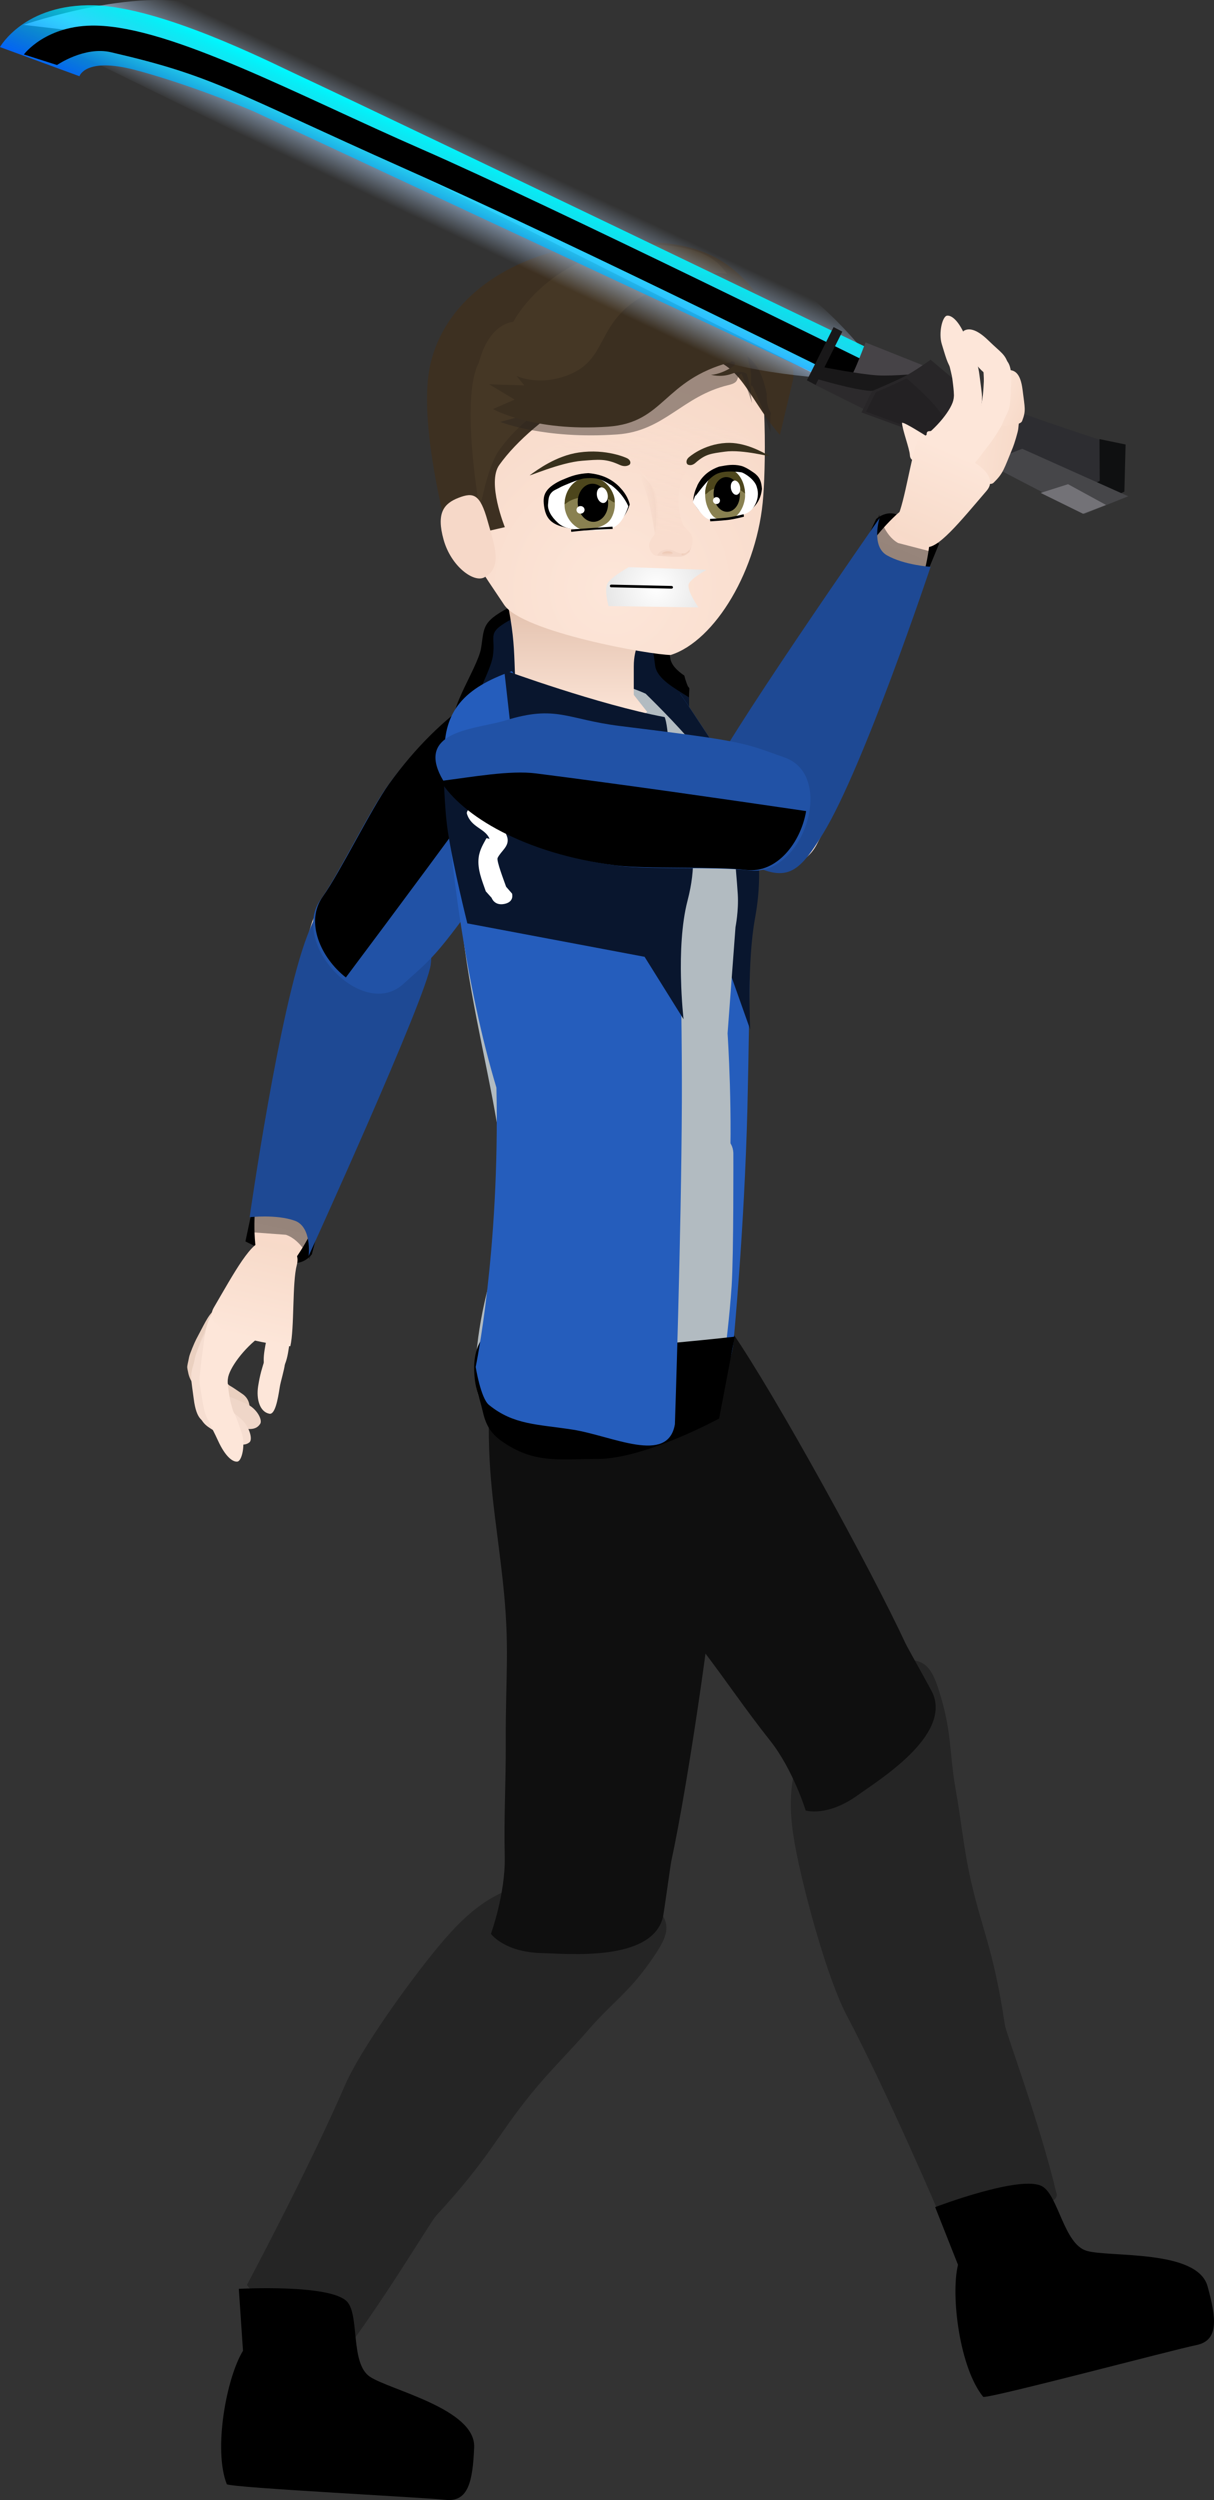 <svg version="1.1" xmlns="http://www.w3.org/2000/svg" xmlns:xlink="http://www.w3.org/1999/xlink" width="226.187" height="465.594" viewBox="0,0,226.187,465.594"><rect x="0" y="0" width="226.187" height="465.594" fill="#333333" stroke="none"/><defs><linearGradient x1="182.774" y1="125.165" x2="167.624" y2="196.824" gradientUnits="userSpaceOnUse" id="color-1"><stop offset="0" stop-color="#fde6d9"/><stop offset="1" stop-color="#f7d9c8"/></linearGradient><linearGradient x1="231.078" y1="-119.743" x2="123.935" y2="387.031" gradientUnits="userSpaceOnUse" id="color-2"><stop offset="0" stop-color="#000000"/><stop offset="1" stop-color="#000000" stop-opacity="0"/></linearGradient><linearGradient x1="162.982" y1="190.054" x2="158.849" y2="207.671" gradientUnits="userSpaceOnUse" id="color-3"><stop offset="0" stop-color="#f7dac9"/><stop offset="1" stop-color="#fde6d9"/></linearGradient><linearGradient x1="219.785" y1="56.768" x2="219.785" y2="92.659" gradientUnits="userSpaceOnUse" id="color-4"><stop offset="0" stop-color="#d2a991"/><stop offset="1" stop-color="#fde6d9"/></linearGradient><radialGradient cx="226.61" cy="67.933" r="43.92" gradientUnits="userSpaceOnUse" id="color-5"><stop offset="0" stop-color="#fde6d9"/><stop offset="1" stop-color="#f7d9c8"/></radialGradient><linearGradient x1="240.079" y1="60.893" x2="240.413" y2="61.554" gradientUnits="userSpaceOnUse" id="color-6"><stop offset="0" stop-color="#ecc6b1"/><stop offset="1" stop-color="#ecc6b1" stop-opacity="0"/></linearGradient><linearGradient x1="232.103" y1="52.875" x2="234.923" y2="52.678" gradientUnits="userSpaceOnUse" id="color-7"><stop offset="0" stop-color="#f4d7c8" stop-opacity="0"/><stop offset="1" stop-color="#f4d7c8"/></linearGradient><linearGradient x1="236.82" y1="60.975" x2="236.838" y2="61.712" gradientUnits="userSpaceOnUse" id="color-8"><stop offset="0" stop-color="#ecc6b1"/><stop offset="1" stop-color="#ecc6b1" stop-opacity="0"/></linearGradient><linearGradient x1="230.776" y1="33.538" x2="231.399" y2="58.193" gradientUnits="userSpaceOnUse" id="color-9"><stop offset="0" stop-color="#f9ddce" stop-opacity="0"/><stop offset="1" stop-color="#f9ddce"/></linearGradient><linearGradient x1="104.783" y1="-1819.69" x2="335.324" y2="1483.158" gradientUnits="userSpaceOnUse" id="color-10"><stop offset="0" stop-color="#2a221e"/><stop offset="1" stop-color="#2a221e" stop-opacity="0"/></linearGradient><linearGradient x1="194.808" y1="1.009" x2="199.231" y2="-8.377" gradientUnits="userSpaceOnUse" id="color-11"><stop offset="0" stop-color="#bbdaff" stop-opacity="0"/><stop offset="1" stop-color="#bbdaff"/></linearGradient><linearGradient x1="203.346" y1="-14.526" x2="198.282" y2="-3.778" gradientUnits="userSpaceOnUse" id="color-12"><stop offset="0" stop-color="#bbdaff" stop-opacity="0"/><stop offset="1" stop-color="#bbdaff"/></linearGradient><linearGradient x1="191.402" y1="3.058" x2="198.893" y2="-13.758" gradientUnits="userSpaceOnUse" id="color-13"><stop offset="0" stop-color="#005eff"/><stop offset="1" stop-color="#005eff" stop-opacity="0"/></linearGradient><linearGradient x1="191.402" y1="3.058" x2="198.893" y2="-13.758" gradientUnits="userSpaceOnUse" id="color-14"><stop offset="0" stop-color="#00f7ff" stop-opacity="0"/><stop offset="1" stop-color="#00f7ff"/></linearGradient><linearGradient x1="251.725" y1="118.374" x2="279.535" y2="50.617" gradientUnits="userSpaceOnUse" id="color-15"><stop offset="0" stop-color="#fde6d9"/><stop offset="1" stop-color="#f7d9c8"/></linearGradient><linearGradient x1="160.094" y1="350.574" x2="356.773" y2="-128.608" gradientUnits="userSpaceOnUse" id="color-16"><stop offset="0" stop-color="#000000"/><stop offset="1" stop-color="#000000" stop-opacity="0"/></linearGradient><linearGradient x1="301.716" y1="41.916" x2="288.699" y2="40.203" gradientUnits="userSpaceOnUse" id="color-17"><stop offset="0" stop-color="#f7dac9"/><stop offset="1" stop-color="#fde6d9"/></linearGradient><linearGradient x1="304.03" y1="34.248" x2="296.483" y2="30.838" gradientUnits="userSpaceOnUse" id="color-18"><stop offset="0" stop-color="#f7dac9"/><stop offset="1" stop-color="#fde6d9"/></linearGradient><linearGradient x1="283.712" y1="59.31" x2="290.952" y2="42.726" gradientUnits="userSpaceOnUse" id="color-19"><stop offset="0" stop-color="#f7dac9"/><stop offset="1" stop-color="#fde6d9"/></linearGradient><radialGradient cx="234.779" cy="67.651" r="9.346" gradientUnits="userSpaceOnUse" id="color-20"><stop offset="0" stop-color="#ffffff"/><stop offset="1" stop-color="#e7e7e7"/></radialGradient></defs><g transform="translate(-112.493,41.724)"><g data-paper-data="{&quot;isPaintingLayer&quot;:true}" fill-rule="nonzero" stroke-linejoin="miter" stroke-miterlimit="10" stroke-dasharray="" stroke-dashoffset="0" style="mix-blend-mode: normal"><g stroke="none" stroke-width="0" stroke-linecap="butt"><path d="M158.222,189.472l1.86,-8.796l12.733,2.692l-2.221,8.509c0,0 -1.483,1.998 -3.72,1.525c-1.48,-0.313 -8.652,-3.93 -8.652,-3.93z" data-paper-data="{&quot;origPos&quot;:null}" fill="#000000"/><path d="M178.306,166.485c-3.844,10.707 -5.748,19.452 -11.261,26.845c-2.951,3.957 -5.946,3.223 -6.757,-1.655c-1.557,-9.364 1.822,-20.904 4.484,-31.089c2.386,-9.133 0.062,-11.928 5.693,-30.029c3.281,-11.753 25.822,-4.032 21.796,7.481c-4.026,11.513 -10.111,17.74 -13.955,28.447z" data-paper-data="{&quot;origPos&quot;:null}" fill="url(#color-1)"/><g data-paper-data="{&quot;origPos&quot;:null}"><path d="M159.269,187.755l0.764,-7.069l12.839,2.504l-2.719,9.643c0,0 -1.474,-3.611 -4.397,-4.601z" data-paper-data="{&quot;origPos&quot;:null}" fill="url(#color-2)"/><path d="M159.005,184.96c0,0 5.529,-38.979 10.758,-52.475c3.188,-8.229 5.043,-10.399 13.215,-7.723c7.811,2.306 10.468,7.195 9.766,13.137c-0.702,5.941 -22.756,54.298 -22.756,54.298c0,0 0.685,-5.448 -2.606,-6.596c-3.493,-1.219 -8.377,-0.64 -8.377,-0.64z" data-paper-data="{&quot;origPos&quot;:null,&quot;origRot&quot;:0}" fill="#1e4994"/></g></g><g data-paper-data="{&quot;origPos&quot;:null,&quot;origRot&quot;:0}" stroke="none" stroke-width="0" stroke-linecap="butt"><path d="M218.489,99.089c-1.95,9.814 -5.305,10.168 -11.119,18.327c-13.844,19.427 -13.583,18.555 -19.768,24.143c-7.52,6.793 -21.24,-7.531 -15.328,-15.816c3.263,-4.572 9.023,-16.366 12.305,-20.925c11.233,-15.604 24.524,-22.221 31.893,-21.129c7.769,1.151 3.015,10.382 2.017,15.401z" data-paper-data="{&quot;origPos&quot;:null,&quot;origRot&quot;:0}" fill="#2152a6"/><path d="M214.338,83.104c-2.207,5.645 -4.376,12.324 -7.241,16.304c-9.897,13.753 -20.014,27.34 -30.164,40.902c-4.631,-3.608 -7.674,-10.324 -4.292,-15.064c3.263,-4.572 9.023,-16.366 12.305,-20.925c10.056,-13.97 21.763,-20.736 29.392,-21.217z" data-paper-data="{&quot;origPos&quot;:null,&quot;origRot&quot;:0}" fill="#000000"/></g><g stroke="none" stroke-width="0" stroke-linecap="butt"><g data-paper-data="{&quot;origPos&quot;:null,&quot;origRot&quot;:0}" fill="#fde6d9"><path d="M162.449,204.481c-0.083,-1.031 2.482,-0.739 2.482,-0.739c1.195,0.183 2.133,0.336 1.981,1.535c-0.157,1.247 -0.487,3.255 -0.685,4.543c-0.436,2.841 -1.341,4.445 -2.875,4.209c-1.534,-0.235 -2.008,-1.437 -1.572,-4.278c0.436,-2.841 0.84,-3.154 0.669,-5.271z" data-paper-data="{&quot;origPos&quot;:null}"/><path d="M161.762,211.658c0.243,-0.794 1.891,-0.39 1.891,-0.39c0.878,0.135 1.992,0.04 1.919,0.992c-0.082,1.063 -0.795,3.293 -0.956,4.346c-0.353,2.303 -0.873,5.153 -1.927,4.956c-1.831,-0.342 -2.46,-2.78 -2.107,-5.083c0.353,-2.303 0.802,-3.582 1.181,-4.82z" data-paper-data="{&quot;origPos&quot;:null}"/></g><g data-paper-data="{&quot;origPos&quot;:null,&quot;origRot&quot;:0}" fill="#ead0c0"><path d="M153.274,201.479c0.68,-0.546 1.778,0.373 1.778,0.373c1.533,0.877 8.415,5.245 6.79,5.577c-2.363,0.483 -6.803,1.543 -7.665,3.157c-0.497,0.93 -1.44,1.528 -1.913,2.471c-0.787,1.57 -1.864,2.292 -3.548,1.353c-1.879,-1.048 -1.327,-1.468 -1.001,-3.354c0.105,-0.61 1.053,-2.84 1.34,-3.376c2.092,-3.916 2.225,-4.598 4.22,-6.2z" data-paper-data="{&quot;origRot&quot;:0,&quot;origPos&quot;:null}"/><path d="M147.458,213.439c-0.127,-0.694 1.039,-1.412 1.039,-1.412c1.319,-1.093 2.407,-2.523 3.263,-0.494c0.645,1.529 1.563,2.608 2.425,3.694c0.312,0.393 1.292,1.318 1.651,1.672c1.069,1.056 0.416,2.128 -0.997,3.126c-1.113,0.786 -2.365,0.99 -4.456,-1.647c-2.091,-2.637 -2.554,-2.901 -2.925,-4.939z" data-paper-data="{&quot;origRot&quot;:0,&quot;origPos&quot;:null}"/><path d="M151.107,218.912c-0.318,-0.554 0.424,-1.742 0.424,-1.742c0.753,-1.592 1.232,-1.553 2.271,-1.399c1.198,0.178 2.32,1.083 3.852,2.103c1.533,1.02 1.565,2.925 0.995,3.591c-0.534,0.622 -0.898,1.656 -3.437,0.313c-2.539,-1.343 -3.171,-1.238 -4.105,-2.865z" data-paper-data="{&quot;origRot&quot;:0,&quot;origPos&quot;:null}"/></g><g data-paper-data="{&quot;origPos&quot;:null,&quot;origRot&quot;:0}" fill="#efd6c8"><path d="M154.256,200.133c0.685,-0.683 1.849,0.151 1.849,0.151c1.613,0.728 7.383,5.859 5.714,6.446c-2.427,0.853 -5.498,1.22 -6.337,3.078c-0.484,1.072 -1.439,1.847 -1.898,2.93c-0.763,1.801 -1.853,2.73 -3.623,1.956c-1.976,-0.863 -1.419,-1.393 -1.143,-3.469c0.089,-0.671 0.997,-3.206 1.276,-3.823c2.036,-4.511 2.151,-5.263 4.162,-7.269z" data-paper-data="{&quot;origRot&quot;:0,&quot;origPos&quot;:null}"/><path d="M148.619,212.546c0.116,-0.772 1.523,-0.978 1.523,-0.978c1.69,-0.523 3.268,-1.498 3.413,0.98c0.109,1.867 0.646,3.396 1.124,4.907c0.173,0.547 0.825,1.946 1.058,2.473c0.695,1.574 -0.326,2.379 -2.077,2.761c-1.379,0.301 -2.693,-0.06 -3.853,-3.727c-1.16,-3.667 -1.528,-4.15 -1.188,-6.416z" data-paper-data="{&quot;origRot&quot;:0,&quot;origPos&quot;:null}"/><path d="M151.079,221.508c-0.486,-0.521 0.102,-1.805 0.102,-1.805c0.512,-1.693 1.068,-1.71 2.292,-1.678c1.41,0.037 2.893,0.816 4.872,1.662c1.979,0.846 3.127,3.032 2.62,3.77c-0.474,0.69 -1.355,1.504 -4.556,0.451c-3.202,-1.053 -3.902,-0.872 -5.329,-2.401z" data-paper-data="{&quot;origRot&quot;:0,&quot;origPos&quot;:null}"/></g><g data-paper-data="{&quot;origPos&quot;:null,&quot;origRot&quot;:0}" fill="#f6ded1"><path d="M154.864,200.285c0.72,-0.646 1.839,0.249 1.839,0.249c1.572,0.812 7.062,6.242 5.364,6.739c-2.469,0.723 -5.555,0.927 -6.491,2.738c-0.54,1.044 -1.535,1.769 -2.05,2.825c-0.857,1.758 -1.995,2.628 -3.722,1.762c-1.927,-0.966 -1.343,-1.466 -0.958,-3.524c0.125,-0.666 1.165,-3.149 1.476,-3.75c2.272,-4.396 2.427,-5.141 4.541,-7.038z" data-paper-data="{&quot;origRot&quot;:0,&quot;origPos&quot;:null}"/><path d="M148.571,212.336c0.251,-0.739 1.673,-0.692 1.673,-0.692c1.756,-0.214 3.482,-0.892 3.184,1.571c-0.225,1.857 0.031,3.457 0.233,5.029c0.073,0.569 0.466,2.061 0.601,2.622c0.403,1.672 -0.745,2.283 -2.535,2.348c-1.41,0.051 -2.64,-0.538 -3.129,-4.354c-0.489,-3.815 -0.765,-4.355 -0.028,-6.525z" data-paper-data="{&quot;origRot&quot;:0,&quot;origPos&quot;:null}"/><path d="M149.731,222.15c-0.327,-0.633 0.587,-1.71 0.587,-1.71c0.951,-1.491 1.491,-1.357 2.66,-0.994c1.347,0.418 2.564,1.569 4.24,2.92c1.676,1.35 2.445,3.939 1.757,4.512c-0.643,0.536 -1.967,0.907 -4.764,-0.974c-2.797,-1.881 -3.52,-1.896 -4.48,-3.754z" data-paper-data="{&quot;origRot&quot;:0,&quot;origPos&quot;:null}"/></g><g data-paper-data="{&quot;origPos&quot;:null,&quot;origRot&quot;:0}" fill="#fde6d9"><path d="M152.064,202.798c0.466,-0.848 1.818,-0.373 1.818,-0.373c1.752,0.247 8.728,3.557 7.29,4.588c-3.262,2.337 -6.068,6.194 -6.222,8.073c-0.228,1.943 -1.249,2.446 -3.165,2.199c-2.138,-0.275 -2.195,-0.912 -2.052,-2.939c0.048,-0.676 0.278,-2.734 0.373,-3.405c0.692,-4.9 0.591,-5.654 1.96,-8.143z" data-paper-data="{&quot;origRot&quot;:0,&quot;origPos&quot;:null}"/><path d="M150.05,213.083c0.226,-0.747 1.649,-0.747 1.649,-0.747c1.748,-0.272 3.45,-1.008 3.234,1.465c-0.163,1.864 0.146,3.454 0.4,5.018c0.092,0.566 0.534,2.045 0.688,2.601c0.459,1.658 -0.668,2.307 -2.455,2.431c-1.408,0.098 -2.656,-0.45 -3.272,-4.247c-0.616,-3.797 -0.909,-4.328 -0.245,-6.52z" data-paper-data="{&quot;origRot&quot;:0,&quot;origPos&quot;:null}"/><path d="M151.257,221.022c0.053,-0.71 1.395,-1.15 1.395,-1.15c1.591,-0.773 1.981,-0.376 2.787,0.545c0.929,1.061 1.364,2.679 2.084,4.707c0.721,2.028 0.095,5.22 -0.791,5.349c-0.828,0.12 -2.224,-0.841 -3.623,-3.907c-1.399,-3.067 -2.007,-3.458 -1.852,-5.544z" data-paper-data="{&quot;origRot&quot;:0,&quot;origPos&quot;:null}"/></g><path d="M152.338,201.775c3.75,-6.414 7.171,-12.818 9.482,-12.276c1.718,0.403 7.008,0.453 5.976,4.35c-0.881,3.329 -0.427,11.795 -1.213,15.147c0,0 -17.535,-1.594 -14.245,-7.221z" data-paper-data="{&quot;origRot&quot;:0,&quot;origPos&quot;:null}" fill="url(#color-3)"/></g><path d="M287.944,274.815c1.915,6.743 1.439,10.24 2.641,16.924c0.955,5.311 1.404,10.211 2.521,15.488c2.151,10.162 4.413,13.431 6.617,28.19c0.24,1.605 6.453,18.112 9.562,31.165c1.824,4.179 -21.632,4.379 -21.632,4.379c0,0 -9.56,-22.459 -17.459,-37.469c-3.426,-6.51 -7.573,-21.531 -9.279,-29.997c-1.927,-9.567 -1.709,-16.603 4.196,-24.812c4.678,-6.504 6.472,-9.821 13.082,-10.941c6.611,-1.12 7.835,0.33 9.75,7.073z" fill="#252525" stroke="none" stroke-width="0" stroke-linecap="butt"/><path d="M237.561,197.419c0,0 9.209,5.86 11.323,8.937c8.195,11.923 25.836,44.04 32.361,58.062c0.341,0.732 4.754,8.534 5.064,9.281c3.278,7.906 -10.088,16.08 -13.992,18.897c-5.692,4.107 -9.71,2.854 -9.71,2.854c0,0 -2.343,-7.594 -6.61,-12.985c-4.939,-6.239 -7.936,-10.843 -12.767,-17.165c-7.622,-9.975 -9.962,-14.491 -18.598,-23.622c-8.188,-8.657 -13.64,-13.353 -20.676,-23.024c-2.184,-3.003 6.819,-8.193 16.183,-11.864z" data-paper-data="{&quot;origRot&quot;:0}" fill="#0f0f0f" stroke="none" stroke-width="0" stroke-linecap="butt"/><path d="M286.73,369.315c0,0 16.014,-6.112 19.949,-3.865c2.999,1.713 4.033,10.748 8.264,12.002c4.23,1.254 20.64,-0.325 22.54,6.615c1.653,6.035 2.128,10.097 -2.126,10.951c-4.183,0.84 -38.136,9.866 -39.669,9.642c-4.391,-5.35 -6.107,-18.869 -4.703,-24.596z" data-paper-data="{&quot;origRot&quot;:0}" fill="#000000" stroke="none" stroke-width="0" stroke-linecap="butt"/><path d="M233.558,323.733c-4.05,5.721 -7.072,7.544 -11.524,12.672c-3.537,4.075 -7.072,7.498 -10.481,11.678c-6.565,8.05 -7.692,11.861 -17.804,22.835c-1.1,1.194 -10.058,16.386 -18.274,26.995c-2.11,4.042 -16.979,-14.1 -16.979,-14.1c0,0 11.495,-21.533 18.23,-37.099c2.921,-6.751 12.018,-19.403 17.542,-26.042c6.242,-7.502 11.858,-11.746 21.956,-12.296c8,-0.436 11.708,-1.12 16.727,3.326c5.019,4.446 4.658,6.309 0.607,12.03z" fill="#252525" stroke="none" stroke-width="0" stroke-linecap="butt"/><path d="M243.197,225.154c0,0 3.801,10.232 3.629,13.961c-0.668,14.452 -6.001,50.705 -9.268,65.822c-0.171,0.789 -1.364,9.673 -1.568,10.455c-2.162,8.281 -17.751,6.726 -22.565,6.613c-7.017,-0.164 -9.463,-3.588 -9.463,-3.588c0,0 2.719,-7.468 2.572,-14.341c-0.17,-7.956 0.222,-13.435 0.189,-21.392c-0.052,-12.554 0.81,-17.566 -0.56,-30.06c-1.299,-11.845 -2.809,-18.88 -2.577,-30.838c0.072,-3.712 10.382,-2.413 20.064,0.316z" data-paper-data="{&quot;origRot&quot;:0}" fill="#0f0f0f" stroke="none" stroke-width="0" stroke-linecap="butt"/><path d="M156.99,384.535c0,0 17.115,-0.943 20.178,2.396c2.335,2.545 0.567,11.466 4.214,13.949c3.647,2.484 19.758,5.978 19.454,13.168c-0.264,6.252 -1.049,10.265 -5.361,9.783c-4.241,-0.474 -39.329,-2.221 -40.721,-2.902c-2.552,-6.433 -0.068,-19.833 3.013,-24.859z" data-paper-data="{&quot;origRot&quot;:0}" fill="#000000" stroke="none" stroke-width="0" stroke-linecap="butt"/><g data-paper-data="{&quot;origPos&quot;:null}" stroke-linecap="butt"><g data-paper-data="{&quot;origPos&quot;:null,&quot;index&quot;:null}" stroke="none"><path d="M237.374,80.853c0.177,1.234 1.23,2.291 2.617,3.243c0.289,1.178 0.677,2.016 0.677,2.016l0.228,0.271c0.012,0.039 0.024,0.078 0.037,0.117c-0.175,2.572 -0.02,5.142 0.244,7.784c-16.738,5.333 -39.637,1.017 -43.165,-0.335c-3.563,-1.366 3.468,-10.991 4.116,-14.988c0.648,-3.997 -0.043,-4.971 6.377,-8.153c6.421,-3.182 4.524,-0.62 11.189,-0.552c6.665,0.068 12.664,1.309 14.395,2.346c1.731,1.038 2.449,2.438 3.284,8.251z" data-paper-data="{&quot;origPos&quot;:null}" fill="#000000" stroke-width="0"/><g data-paper-data="{&quot;origPos&quot;:null}"><path d="M238.225,95.46c-14.291,5.569 -33.981,1.428 -37.427,-0.108c-3.446,-1.536 2.984,-10.996 3.543,-14.994c0.56,-3.998 -1.48,-4.159 3.93,-7.029c5.41,-2.87 5.217,-0.938 10.977,-0.879c5.759,0.059 10.41,1.174 12.121,2.265c1.634,1.041 2.258,2.207 2.695,4.345c0.248,1.211 0.335,1.906 0.486,3.139c0.307,2.513 3.707,4.291 6.313,5.95c-0.034,1.979 0.099,3.966 0.299,5.995c-0.78,0.416 -1.75,0.854 -2.938,1.317z" data-paper-data="{&quot;origPos&quot;:null}" fill="#09162e" stroke-width="0"/><g data-paper-data="{&quot;origPos&quot;:null}" fill="none" stroke-width="1" font-family="sans-serif" font-weight="normal" font-size="12" text-anchor="start"/></g></g><g data-paper-data="{&quot;origPos&quot;:null,&quot;index&quot;:null}"><path d="M251.751,164.542c-0.573,22.957 -2.628,43.973 -2.628,43.973c-0.904,7.092 -6.125,13.82 -10.357,12.58c-3.59,-1.051 -8.795,-5.773 -8.795,-5.773c0,0 1.183,-37.073 1.453,-65.633c0.158,-16.676 -3.803,-30.045 -3.693,-46.721c0.058,-8.842 5.234,-12.71 11.483,-15.489c1.837,2.616 3.557,5.317 5.329,7.979c2,3.003 4.541,7.035 7.478,11.02c0.274,1.357 0.435,2.841 0.424,4.518c0,0 -0.209,33.999 -0.696,53.545z" data-paper-data="{&quot;origPos&quot;:null}" fill="#255dbc" stroke="#000000" stroke-width="0"/><path d="M229.515,132.388c0,0 -1.287,-9.852 -1.726,-16.153c-0.312,-4.486 -0.198,-11.487 -0.198,-11.487l23.461,0.684c0,0 2.396,5.043 2.582,8.256c0.348,6.019 0.596,9.783 -0.479,15.653c-1.494,8.156 -0.892,20.665 -0.892,20.665l-3.923,-11.051z" data-paper-data="{&quot;origPos&quot;:null}" fill="#09162e" stroke="none" stroke-width="0"/><path d="M235.256,105.662l-0.8,-15.622c0,0 2.323,-1.696 4.542,-2.869c1.919,2.712 3.705,5.521 5.547,8.288c1.935,2.906 4.377,6.775 7.194,10.632c0.046,0.261 0.066,0.408 0.066,0.408z" data-paper-data="{&quot;origPos&quot;:null}" fill="#09162e" stroke="none" stroke-width="0"/><path d="M233.561,129.149c-1.1,0.328 -1.35,-1.115 -1.35,-1.115l-0.596,-1.153c-0.368,-1.929 -0.82,-3.867 -0.635,-5.882c0.127,-1.387 0.584,-2.46 0.902,-3.354c0.047,-0.132 0.362,0.2 0.33,0.06c-0.413,-1.816 -1.933,-2.005 -2.317,-4.47c-0.047,-0.299 0.205,-0.821 0.542,-1.32l-0.386,-0.126c-0.143,-0.043 -0.276,-0.121 -0.393,-0.228c-0.283,-0.237 -0.602,-0.696 -0.46,-1.523c0.006,-0.037 0.013,-0.073 0.021,-0.109c0.173,-0.811 0.617,-1.019 0.951,-1.053c0.043,-0.007 0.087,-0.01 0.132,-0.01h1.203v0.349l0.274,0.09l-0.018,0.097c0.123,0.07 0.245,0.148 0.374,0.239l0.048,-0.084l1.193,1.173c0.28,0.269 0.462,0.704 0.462,1.194c0,0.704 -0.375,1.293 -0.877,1.443l-1.18,0.387c-0.091,0.115 0.283,-0.099 0.401,-0.034c0.032,-0.044 0.071,-0.073 0.123,-0.08c0.988,-0.129 1.783,3.535 1.835,4.005c0.166,1.513 -0.731,2.236 -1.128,3.452c-0.157,0.479 0.576,3.926 0.794,5.066l0.607,1.215c0,0 0.25,1.443 -0.85,1.771zM231.913,114.559c0.018,-0.026 0.034,-0.056 0.047,-0.088c-0.067,0.117 -0.106,0.172 -0.047,0.088z" data-paper-data="{&quot;origPos&quot;:null}" fill="#ffffff" stroke="none" stroke-width="0.5"/><path d="M227.475,105.612l0.271,-0.986h22.941c0.222,0.314 0.447,0.629 0.674,0.944v0.042z" data-paper-data="{&quot;origPos&quot;:null}" fill="#ffffff" stroke="none" stroke-width="0"/><path d="M250.674,105.002l0.199,-0.113c0.353,0.496 0.712,0.994 1.077,1.491l1.452,4.381l0.25,3.258l-0.939,-2.865z" data-paper-data="{&quot;origPos&quot;:null,&quot;origRot&quot;:0}" fill="#ffffff" stroke="none" stroke-width="0"/></g><g data-paper-data="{&quot;origPos&quot;:null}" stroke="none" stroke-width="0"><path d="M204.542,188.475c6.607,-12.615 -7.664,-44.155 -6.593,-72.352c0.521,-13.731 0.68,-22.818 9.763,-29.44c9.083,-6.622 25.072,0.779 25.072,0.779c0,0 6.008,5.836 8.987,9.571c3.112,3.901 6.619,9.997 6.619,9.997c0,0 1.305,13.568 1.562,17.785c0.187,3.064 -0.423,6.107 -0.423,6.107l-1.477,19.807c0,0 1.054,15.638 0.266,28.932c0,0 -0.763,9.207 -17.479,10.381c-20.313,1.427 -26.297,-1.566 -26.297,-1.566z" data-paper-data="{&quot;origPos&quot;:null}" fill="#b2bbc1"/><path d="M226.29,225.271c-12.156,0 -25.208,1.65 -25.208,-11.132c0,-12.782 7.289,-40.049 19.445,-40.049c0,0 28.084,-10.564 28.601,-1.112c0,0 0.068,18.998 -0.32,24.798c-0.755,11.286 -2.959,24.297 -2.959,24.297z" data-paper-data="{&quot;origPos&quot;:null}" fill="#b2bbc1"/><path d="M223.834,229.981c-6.966,0 -11.536,0.895 -17.38,-2.975c-2.341,-1.55 -3.369,-3.046 -4.003,-5.82c-0.784,-3.43 -1.504,-4.22 -1.612,-7.763c-0.108,-3.543 1.212,-5.408 1.212,-5.408c0,0 10.536,1.7 17.991,1.523c11.373,-0.27 29.345,-2.33 29.345,-2.33l-2.91,15.245c0,0 -13.83,7.528 -22.643,7.528z" data-paper-data="{&quot;origPos&quot;:null}" fill="#000000"/></g><path d="M206.804,87.958c0,0 1.711,-2.011 1.659,-3.402c-0.154,-4.174 -0.155,-6.737 -0.869,-11.081c-1.205,-7.328 -4.156,-16.378 -4.156,-16.378c0,0 2.769,-2.261 19.427,5.056c13.305,5.844 13.266,11.52 13.266,11.52c0,0 -5.556,1.574 -5.556,8.724c0,2.383 0,5.289 0,5.289l2.509,3.179c0,0 -2.65,1.863 -4.449,1.792c-5.396,-0.214 -12.171,-1.665 -19.641,-3.204c-1.172,-0.241 -2.191,-1.494 -2.191,-1.494z" data-paper-data="{&quot;origPos&quot;:null}" fill="url(#color-4)" stroke="none" stroke-width="0"/><g data-paper-data="{&quot;origPos&quot;:null,&quot;index&quot;:null,&quot;origRot&quot;:0}"><path d="M239.532,163.63c-0.094,24.521 -1.294,59.887 -1.294,59.887c-1.295,7.605 -11.668,2.146 -19.082,0.999c-6.553,-1.014 -10.984,-0.863 -15.572,-4.604c-1.529,-1.247 -2.463,-7.059 -2.463,-7.059c0,0 4.517,-21.527 3.865,-52.014c-5.619,-18.643 -9.212,-44.118 -9.676,-61.918c-0.215,-8.239 3.679,-12.527 12.553,-15.646c5.319,7.866 17.489,13.619 28.569,15.658c1.235,2.142 2.131,4.538 2.209,7.53c0,0 0.973,36.289 0.893,57.167z" data-paper-data="{&quot;origPos&quot;:null}" fill="#255dbc" stroke="#000000" stroke-width="0"/><path d="M199.567,130.24c0,0 -2.627,-10.46 -3.638,-17.166c-0.72,-4.774 -0.797,-12.25 -0.797,-12.25l40.86,-0.243c0,0 4.368,5.282 4.818,8.703c0.842,6.409 1.423,10.415 -0.218,16.723c-2.28,8.765 -0.74,22.089 -0.74,22.089l-7.263,-11.63z" data-paper-data="{&quot;origPos&quot;:null}" fill="#09162e" stroke="none" stroke-width="0"/><path d="M208.509,101.483l-2.071,-18.405c0,0 17.533,6.427 29.884,8.745c0.764,1.612 1.022,9.867 1.022,9.867z" data-paper-data="{&quot;origPos&quot;:null}" fill="#09162e" stroke="none" stroke-width="0"/><path d="M204.089,125.482l-1.083,-1.205c-0.716,-2.043 -1.579,-4.093 -1.337,-6.251c0.166,-1.486 0.919,-2.649 1.439,-3.616c0.077,-0.143 0.638,0.198 0.577,0.05c-0.789,-1.921 -3.443,-2.06 -4.208,-4.673c-0.093,-0.317 0.325,-0.884 0.892,-1.431l-0.676,-0.119c-0.251,-0.04 -0.485,-0.118 -0.693,-0.227c-0.501,-0.241 -1.074,-0.718 -0.861,-1.606c0.009,-0.04 0.02,-0.079 0.032,-0.117c0.269,-0.873 1.035,-1.112 1.614,-1.163c0.075,-0.009 0.152,-0.014 0.229,-0.016l2.094,-0.05l0.014,0.372l0.48,0.084l-0.028,0.104c0.216,0.07 0.432,0.148 0.66,0.239l0.08,-0.092l2.122,1.203c0.498,0.276 0.831,0.732 0.851,1.255c0.028,0.751 -0.602,1.396 -1.47,1.576l-2.039,0.462c-0.153,0.127 0.489,-0.118 0.697,-0.053c0.053,-0.049 0.121,-0.081 0.211,-0.091c1.715,-0.179 3.242,3.699 3.35,4.198c0.348,1.608 -1.184,2.416 -1.828,3.731c-0.254,0.518 1.157,4.166 1.58,5.373l1.105,1.271c0,0 0.492,1.529 -1.41,1.925c-1.902,0.395 -2.394,-1.134 -2.394,-1.134zM203.041,111.116c0.03,-0.029 0.056,-0.061 0.079,-0.096c-0.112,0.127 -0.177,0.188 -0.079,0.096z" data-paper-data="{&quot;origPos&quot;:null}" fill="#ffffff" stroke="none" stroke-width="0.5"/><path d="M194.965,101.752l0.432,-1.064l41.101,-0.979l0.039,1.053z" data-paper-data="{&quot;origPos&quot;:null}" fill="#ffffff" stroke="none" stroke-width="0"/><path d="M235.317,100.139l1.185,-0.448l3.79,6.48l0.563,3.467l-1.748,-3.018z" data-paper-data="{&quot;origPos&quot;:null,&quot;origRot&quot;:0}" fill="#ffffff" stroke="none" stroke-width="0"/></g></g><path d="M227.181,4.569c16.811,-1.629 23.493,10.192 25.537,15.362c2.511,6.35 2.538,23.34 1.986,30.699c-0.946,13.652 -8.978,27.007 -17.242,29.624c-3.641,0.014 -27.62,-4.25 -31.039,-9.335c-8.194,-12.187 -11.024,-16.163 -12.503,-30.773c-1.648,-16.283 7.602,-33.443 33.26,-35.578z" fill="url(#color-5)" stroke="none" stroke-width="0" stroke-linecap="butt"/><g stroke="none" stroke-width="0" stroke-linecap="butt"><path d="M234.894,60.685l6.137,-1.306c0.712,0.357 -0.004,2.439 -1.744,2.565c-1.707,0.123 -4.603,-0.225 -4.603,-0.225l0.21,-1.034z" data-paper-data="{&quot;origPos&quot;:null,&quot;index&quot;:null}" fill="#f4d7c8"/><path d="M240.079,60.893c0.414,-0.198 0.825,-0.211 0.918,-0.028c0.092,0.183 -0.169,0.491 -0.583,0.689c-0.414,0.198 -0.825,0.211 -0.918,0.028c-0.092,-0.183 0.169,-0.491 0.583,-0.689z" data-paper-data="{&quot;origPos&quot;:null,&quot;origRot&quot;:0}" fill="url(#color-6)"/><path d="M234.595,58.206c0,0 -0.628,-4.241 -1.343,-6.933c-0.559,-2.103 -1.921,-5.355 -1.921,-5.355c0,0 2.628,2.347 3.153,3.951c0.813,2.483 0.615,6.378 0.615,6.378z" data-paper-data="{&quot;origPos&quot;:null}" fill="url(#color-7)"/><path d="M236.82,60.975c0.549,-0.023 0.999,0.124 1.004,0.327c0.005,0.204 -0.436,0.387 -0.986,0.41c-0.549,0.023 -0.999,-0.124 -1.004,-0.327c-0.005,-0.204 0.436,-0.387 0.986,-0.41z" data-paper-data="{&quot;origPos&quot;:null}" fill="url(#color-8)"/><path d="M239.851,61.372c-0.832,0.027 -1.292,-0.258 -1.987,-0.594c-1.306,-0.413 -2.594,0.002 -2.904,0.958c-0.307,0.212 -0.802,-0.219 -1.021,-0.493c-0.451,-0.564 -0.649,-1.378 -0.364,-2.039c0.217,-0.504 0.284,-0.663 0.761,-1.208c0.417,-0.476 0.95,-6.164 -0.635,-9.453c-2.344,-4.866 -6.51,-5.084 -12.067,-4.935c-2.716,0.073 -8.931,3.256 -8.931,3.256c0,0 1.968,-5.161 5.332,-6.937c4.972,-2.625 9.292,-2.896 14.945,-2.908c18.281,-1.002 20.554,4.065 20.554,4.065c0,0 -5.414,1.094 -8.711,2.304c-4.043,1.484 -5.098,3.112 -5.584,5.291c-0.503,2.258 -0.471,4.274 0.326,6.863c0.36,1.169 1.634,1.641 1.908,2.832c0.356,1.55 -0.792,2.97 -1.624,2.996z" data-paper-data="{&quot;origPos&quot;:null}" fill="url(#color-9)"/></g><path d="M247.784,40.764c3.485,-0.197 6.765,1.707 8.03,2.404c0.586,0.323 -4.885,-1.248 -8.27,-0.775c-2.543,0.356 -3.575,0.406 -5.465,2.075c-0.535,0.472 -1.024,0.505 -1.398,0.345c-0.375,-0.16 -0.421,-0.864 0.113,-1.336c0,0 2.686,-2.47 6.991,-2.713z" data-paper-data="{&quot;origRot&quot;:0,&quot;index&quot;:null}" fill="#38301c" stroke="none" stroke-width="0" stroke-linecap="butt"/><path d="M257.806,39.286c-6.795,-7.841 -7.527,-15.627 -18.129,-14.532c-11.455,1.183 -27.656,10.978 -34.168,20.128c-2.33,3.274 1.045,11.57 1.045,11.57l-3.006,0.69c0,0 -2.189,-2.345 -3.363,-4.266c-2.401,-3.928 -3.059,9.364 -3.059,9.364c0,0 -7.184,-24.141 -4.446,-36.12c2.903,-12.705 15.772,-21.079 31.259,-22.422c15.487,-1.342 24.42,0.571 31.525,12.326c0,0 5.438,7.462 4.806,12.884z" fill="#3d3021" stroke="none" stroke-width="0" stroke-linecap="butt"/><path d="M232.74,28.024c-10.795,1.115 -21.116,5.482 -27.252,14.104c-2.278,3.201 -3.599,11.124 -3.599,11.124c0,0 -3.733,-20.78 -0.172,-27.459c1.965,-7.485 6.414,-7.574 6.414,-7.574c0,0 5.91,-11.87 22.926,-14.304c4.307,-0.266 10.113,0.091 13.783,2.361c2.999,1.855 2.96,3.628 5.692,5.858c-5.053,4.224 -10.877,15.175 -17.792,15.89z" fill="#453725" stroke="none" stroke-width="0" stroke-linecap="butt"/><g stroke="none" stroke-width="0" stroke-linecap="butt"><path d="M210.749,35.486l-4.592,-1.866l6.397,0.014l-1.373,-1.186c0,0 3.9,1.285 9.344,-0.293c7.402,-2.146 17.503,-7.956 22.971,-8.89c4.172,-0.712 7.266,-0.396 9.862,3.059c1.338,1.781 1.992,5.313 1.992,5.313c0,0 -0.157,2.117 0.781,3.565c-0.256,0.965 -0.03,2.532 -0.108,3.555l-1.681,-4.889c0,0 -1.626,-3.891 -1.783,-3.811c-0.472,0.241 0.052,3.319 0.052,3.319c0,0 -1.359,-4.208 -1.977,-5.526c-1.248,0.753 -0.058,1.58 -2.407,2.137c-8.655,2.055 -11.887,8.579 -20.75,9.197c-13.636,0.952 -21.773,-2.339 -21.773,-2.339z" data-paper-data="{&quot;origPos&quot;:null}" fill="url(#color-10)"/><path d="M208.384,32.699l-4.763,-2.857l6.557,0.214l-1.443,-1.769c0,0 4.037,1.99 9.568,-0.144c9.853,-3.802 2.687,-13.853 25.31,-18.7c11.483,-2.46 6.307,9.853 8.532,16.848c0.578,1.819 0.161,4.375 0.161,4.375l-0.633,-2.683c0,0 -0.609,-0.913 -2.912,-0.077c-1.979,0.719 -3.813,0.158 -3.813,0.158c0,0 1.434,0.084 3.786,-1.331c1.554,-0.897 0.007,-1.488 -0.134,-1.008c-12.647,3.36 -12.236,11.271 -22.832,12.01c-13.947,0.974 -21.431,-3.281 -21.431,-3.281z" data-paper-data="{&quot;origPos&quot;:null}" fill="#3b2f20"/></g><path d="M203.331,55.254c1.272,4.552 2.919,8.703 -0.625,10.558c-1.956,1.024 -6.174,-2.057 -7.559,-7.012c-1.384,-4.955 -0.005,-6.736 2.785,-7.818c2.79,-1.082 4.014,-0.682 5.399,4.272z" data-paper-data="{&quot;origRot&quot;:0}" fill="#f6d8c8" stroke="none" stroke-width="0" stroke-linecap="butt"/><g stroke-linecap="butt"><g data-paper-data="{&quot;origPos&quot;:null,&quot;origRot&quot;:0}" stroke="none" stroke-width="0"><path d="M220.434,56.93c-4.226,-0.511 -6.149,-1.182 -6.579,-4.427c-0.165,-1.246 -0.081,-2.134 0.646,-3.004c0.682,-0.816 2.207,-1.73 3.193,-1.99c2.362,-0.622 4.22,-0.864 6.367,-0.604c5.039,1.309 5.761,5.325 5.761,5.325c0,0 -0.439,1.48 -1.258,2.422c-2.746,3.156 -8.131,2.279 -8.131,2.279z" data-paper-data="{&quot;origPos&quot;:null}" fill="#000000"/><path d="M228.221,55.303c-0.927,1.276 -2.477,1.628 -2.477,1.628c-1.857,0.062 -2.966,0.207 -4.796,0.015c-1.881,-0.198 -3.203,-0.128 -4.494,-1.29c-1.292,-1.163 -2.013,-2.474 -1.835,-3.619c0.088,-0.565 -0.086,-1.914 1.471,-2.612c1.147,-0.514 2.003,-1.45 3.011,-1.65c2.387,-0.474 2.8,-0.577 5.207,-0.286c3.858,1.509 5.251,5.072 5.251,5.072c0,0 -0.413,1.467 -1.34,2.743z" data-paper-data="{&quot;origPos&quot;:null}" fill="#ffffff"/></g><g data-paper-data="{&quot;origPos&quot;:null}" stroke="#000000" stroke-width="0"><path d="M226.913,50.879c0.322,1.37 0.103,2.747 -0.511,3.865c-0.615,1.118 -1.828,1.598 -3.087,1.932c-1.259,0.334 -2.329,0.46 -3.366,-0.22c-1.038,-0.68 -1.841,-1.786 -2.163,-3.155c-0.173,-0.737 -0.105,-1.481 0.012,-2.181c3.939,-1.814 4.509,-2.647 8.995,-0.675c0.046,0.142 0.086,0.286 0.121,0.434z" data-paper-data="{&quot;origPos&quot;:null}" fill="#898151"/><path d="M224.799,47.829c1.038,0.68 1.841,1.786 2.163,3.155c0.068,0.29 0.027,0.587 0.049,0.876c-0.723,-0.105 -1.022,-1.321 -4.727,-1.115c-3.373,0.187 -4.066,1.172 -4.596,1.46c-0.012,-0.955 0.225,-1.874 0.659,-2.664c0.615,-1.118 1.625,-1.977 2.884,-2.311c1.259,-0.334 2.531,-0.081 3.569,0.599z" data-paper-data="{&quot;origPos&quot;:null}" fill="#4d461c"/></g><path d="M222.323,56.984c-1.348,0.094 -3.4,0.343 -3.4,0.343l-0.031,-0.437c0,0 2.095,-0.156 3.407,-0.248c1.702,-0.119 4.317,-0.291 4.317,-0.291l0.031,0.437c0,0 -2.657,0.08 -4.324,0.196z" data-paper-data="{&quot;origPos&quot;:null}" fill="#000000" stroke="none" stroke-width="0"/><path d="M221.511,47.355c-1.262,0.104 -4.393,1.544 -4.393,1.544c0,0 -3.166,1.589 -2.712,0.805c0.447,-0.772 1.581,-1.467 2.891,-2.067c1.646,-0.754 2.984,-1.153 4.821,-1.248c2.866,0.249 4.612,1.339 5.848,2.634c-0.136,0.184 -1.638,-0.674 -1.735,-0.465c-0.459,-0.291 -0.915,-0.559 -1.52,-0.826c-0.963,-0.425 -1.938,-0.481 -3.2,-0.377z" data-paper-data="{&quot;origPos&quot;:null,&quot;origRot&quot;:0}" fill="#000000" stroke="#000000" stroke-width="0"/><g data-paper-data="{&quot;origPos&quot;:null}" stroke="none" stroke-width="1"><path d="M221.144,49.121c0.556,-0.562 1.29,-0.851 2.069,-0.734c0.779,0.117 1.457,0.617 1.924,1.332c0.466,0.715 0.721,1.644 0.652,2.616c-0.068,0.973 -0.447,1.807 -1.003,2.368c-0.556,0.562 -1.29,0.851 -2.069,0.734c-0.779,-0.117 -1.457,-0.617 -1.924,-1.332c-0.466,-0.715 -0.721,-1.644 -0.652,-2.616c0.068,-0.973 0.447,-1.807 1.003,-2.368z" data-paper-data="{&quot;origPos&quot;:null}" fill="#000000"/><path d="M223.901,49.428c0.162,-0.256 0.403,-0.407 0.684,-0.394c0.282,0.013 0.552,0.189 0.76,0.461c0.208,0.273 0.355,0.643 0.39,1.046c0.036,0.403 -0.047,0.762 -0.208,1.018c-0.162,0.256 -0.403,0.407 -0.684,0.394c-0.282,-0.013 -0.552,-0.189 -0.76,-0.461c-0.208,-0.273 -0.355,-0.643 -0.39,-1.046c-0.036,-0.403 0.047,-0.762 0.208,-1.018z" data-paper-data="{&quot;origPos&quot;:null,&quot;origRot&quot;:0}" fill="#ffffff"/><path d="M220.184,52.682c0.15,-0.114 0.346,-0.175 0.552,-0.156c0.206,0.02 0.384,0.116 0.504,0.256c0.12,0.14 0.183,0.324 0.161,0.518c-0.023,0.194 -0.127,0.362 -0.277,0.476c-0.15,0.114 -0.346,0.175 -0.552,0.156c-0.206,-0.02 -0.383,-0.116 -0.504,-0.256c-0.12,-0.14 -0.183,-0.324 -0.161,-0.518c0.023,-0.194 0.127,-0.362 0.277,-0.476z" data-paper-data="{&quot;origPos&quot;:null}" fill="#ffffff"/></g><path d="M220.328,42.548c5.203,-0.753 8.951,1.043 8.951,1.043c0.742,0.338 0.838,1.037 0.424,1.28c-0.414,0.243 -1.006,0.323 -1.748,-0.015c-2.622,-1.196 -3.868,-1.007 -6.987,-0.77c-4.153,0.316 -10.358,3.112 -9.727,2.661c1.363,-0.973 4.875,-3.589 9.086,-4.199z" data-paper-data="{&quot;origRot&quot;:0,&quot;origPos&quot;:null,&quot;index&quot;:null}" fill="#38301c" stroke="none" stroke-width="0"/></g><g data-paper-data="{&quot;origRot&quot;:0}" stroke-linecap="butt"><g data-paper-data="{&quot;origPos&quot;:null,&quot;origRot&quot;:0}" stroke="none" stroke-width="0"><path d="M243.101,53.723c-0.825,-0.728 -1.443,-2.013 -1.443,-2.013c0,0 -0.151,-3.801 3.635,-5.83c1.668,-0.592 3.195,-0.676 5.193,-0.495c0.835,0.076 2.218,0.662 2.91,1.298c0.738,0.678 0.967,1.478 1.061,2.647c-0.338,3.083 -2.318,4.29 -4.451,5.142c0,0 -4.141,1.692 -6.905,-0.749z" data-paper-data="{&quot;origPos&quot;:null}" fill="#000000"/><path d="M242.628,48.967c0.664,-1.428 1.262,-1.57 2.571,-2.511c1.869,-0.664 2.218,-0.637 4.21,-0.596c1.762,0.231 3.806,1.825 4.101,3.173c0.35,1.02 0.262,2.337 -0.559,3.615c-0.82,1.277 -1.888,1.432 -3.354,1.923c-1.426,0.478 -2.338,0.528 -3.832,0.777c0,0 -1.301,-0.068 -2.272,-1.084c-0.972,-1.017 -1.917,-2.51 -1.917,-2.51z" data-paper-data="{&quot;origPos&quot;:null}" fill="#ffffff"/></g><g data-paper-data="{&quot;origPos&quot;:null,&quot;origRot&quot;:0}" stroke="#000000" stroke-width="0"><path d="M243.953,49.377c0.023,-0.145 0.05,-0.287 0.082,-0.426c3.493,-2.134 3.972,-1.359 7.15,0.19c0.115,0.669 0.192,1.385 0.078,2.105c-0.213,1.339 -0.815,2.448 -1.616,3.157c-0.801,0.709 -2.224,0.839 -3.233,0.581c-1.008,-0.258 -1.413,-0.855 -1.935,-1.903c-0.522,-1.048 -0.739,-2.366 -0.526,-3.705z" data-paper-data="{&quot;origPos&quot;:null}" fill="#898151"/><path d="M245.532,46.324c0.801,-0.709 1.802,-1.019 2.81,-0.761c1.008,0.258 1.836,1.035 2.358,2.083c0.369,0.74 0.585,1.616 0.606,2.538c-0.43,-0.251 -1.01,-1.166 -3.689,-1.174c-2.944,-0.008 -3.142,1.181 -3.712,1.319c0.008,-0.28 -0.034,-0.564 0.011,-0.848c0.212,-1.339 0.815,-2.448 1.616,-3.157z" data-paper-data="{&quot;origPos&quot;:null}" fill="#4d461c"/></g><g data-paper-data="{&quot;index&quot;:null,&quot;origPos&quot;:null,&quot;origRot&quot;:0}" stroke="none" stroke-width="1"><path d="M246.358,47.778c0.488,-0.499 1.126,-0.746 1.797,-0.622c0.671,0.124 1.25,0.594 1.643,1.255c0.393,0.661 0.599,1.512 0.527,2.396c-0.073,0.884 -0.411,1.635 -0.899,2.133c-0.488,0.499 -1.126,0.746 -1.797,0.622c-0.671,-0.124 -1.25,-0.594 -1.643,-1.255c-0.393,-0.661 -0.599,-1.512 -0.527,-2.396c0.073,-0.884 0.411,-1.635 0.899,-2.134z" data-paper-data="{&quot;origPos&quot;:null}" fill="#000000"/><path d="M248.841,48.113c0.143,-0.229 0.353,-0.362 0.597,-0.343c0.243,0.018 0.474,0.184 0.65,0.437c0.176,0.253 0.297,0.593 0.323,0.961c0.025,0.367 -0.051,0.693 -0.194,0.922c-0.143,0.229 -0.353,0.362 -0.597,0.343c-0.243,-0.018 -0.474,-0.184 -0.65,-0.437c-0.176,-0.253 -0.297,-0.593 -0.323,-0.961c-0.025,-0.367 0.051,-0.693 0.194,-0.922z" data-paper-data="{&quot;origPos&quot;:null,&quot;origRot&quot;:0}" fill="#ffffff"/><path d="M245.585,50.993c0.131,-0.101 0.301,-0.152 0.479,-0.129c0.178,0.022 0.33,0.114 0.432,0.244c0.102,0.13 0.154,0.299 0.132,0.475c-0.022,0.176 -0.115,0.326 -0.246,0.427c-0.131,0.101 -0.301,0.152 -0.479,0.129c-0.178,-0.022 -0.33,-0.114 -0.432,-0.244c-0.102,-0.13 -0.154,-0.299 -0.132,-0.475c0.022,-0.176 0.115,-0.326 0.246,-0.427z" data-paper-data="{&quot;origPos&quot;:null}" fill="#ffffff"/></g><path d="M244.827,55.369l-0.053,-0.463c0,0 1.42,-0.046 3.044,-0.218c1.251,-0.132 3.228,-0.65 3.228,-0.65l0.053,0.463c0,0 -1.783,0.482 -3.068,0.618c-1.589,0.168 -3.204,0.25 -3.204,0.25z" data-paper-data="{&quot;origPos&quot;:null,&quot;origRot&quot;:0}" fill="#000000" stroke="none" stroke-width="0"/><path d="M242.424,48.652c0.696,-1.388 1.84,-2.695 4.053,-3.476c1.474,-0.275 2.598,-0.492 4.065,-0.146c1.168,0.276 2.76,1.575 2.76,1.575c0,0 -1.52,-0.209 -2.416,-0.336c-1.138,-0.161 -2.496,-0.261 -3.517,-0.107c-1.021,0.155 -1.691,0.418 -2.654,1.324c-0.98,0.922 -2.663,3.2 -2.663,3.2z" data-paper-data="{&quot;origPos&quot;:null,&quot;origRot&quot;:0}" fill="#000000" stroke="#000000" stroke-width="0"/></g><g><g><path d="" data-paper-data="{&quot;origPos&quot;:null}" fill="none" stroke="#000000" stroke-width="1.5" stroke-linecap="round"/><path d="M282.773,38.241l-19.462,-9.384l4.232,-8.982l19.462,9.384z" fill="#524e53" stroke="none" stroke-width="0" stroke-linecap="butt"/><g stroke="none" stroke-width="0" stroke-linecap="butt"><path d="M271.404,29.014c0,0 -18.859,-0.575 -28.988,-5.044c-25.381,-11.199 -119.451,-57.603 -119.451,-57.603l16.45,-1.283l131.66,61.179z" fill="url(#color-11)"/><path d="M270.126,30.863l-129.763,-65.206l-23.487,-2.752c0,0 23.194,-7.962 34.805,-3.002c27.823,11.886 71.72,30.567 99.953,45.569c14.363,7.632 22.855,19.581 22.855,19.581z" data-paper-data="{&quot;index&quot;:null}" fill="url(#color-12)"/><g><path d="M271.954,31.422c0,0 -92.231,-43.075 -111.426,-52.041c-3.23,-1.509 -14.241,-5.818 -22.857,-8.078c-9.302,-2.441 -10.374,1.169 -10.374,1.169l-14.805,-5.431c0,0 4.512,-8.1 17.498,-7.776c12.448,0.311 32.639,10.471 37.018,12.516c21.188,9.894 109.852,52.593 109.852,52.593z" fill="url(#color-13)"/><path d="M271.954,31.422c0,0 -92.231,-43.075 -111.426,-52.041c-3.23,-1.509 -14.241,-5.818 -22.857,-8.078c-9.302,-2.441 -10.374,1.169 -10.374,1.169l-14.805,-5.431c0,0 4.512,-8.1 17.498,-7.776c12.448,0.311 32.639,10.471 37.018,12.516c21.188,9.894 109.852,52.593 109.852,52.593z" fill="url(#color-14)"/><path d="M273.629,30.706c0,0 -52.412,-26.156 -85.436,-40.897c-33.025,-14.741 -35.888,-17.389 -55.052,-21.811c-4.925,-1.136 -10.021,2.387 -10.021,2.387l-6.179,-1.965c0,0 4.119,-5.588 13.495,-5.375c14.179,0.323 37.411,12.875 60.736,23.067c23.325,10.192 84.725,40.495 84.725,40.495z" fill="#000000"/></g></g><g stroke="none" stroke-width="0" stroke-linecap="butt"><g><path d="M280.61,36.804l-11.294,-4.9c0,0 1.689,-3.21 2.488,-4.982c0.652,-1.446 1.955,-4.872 1.955,-4.872l12.131,4.837z" fill="#464347"/><path d="M274.432,34.965l-10.599,-5.282l1.513,-3.212l10.665,5.142z" fill="#2c2a2c"/><path d="M284.217,29.984c0,0 -6.232,1.285 -9.477,1.094c-3.274,-0.193 -10.08,-2.245 -10.08,-2.245l0.909,-2.231c0,0 7.092,1.377 10.382,1.58c3.041,0.188 8.67,-0.405 8.67,-0.405z" fill="#191819"/><path d="M264.459,29.958l-1.629,-0.85l4.973,-9.923l1.629,0.85z" fill="#191819"/></g><g><path d="M312.23,52.409l-30.79,-14.921l10.956,-6.321c0,0 2.87,1.251 7.137,2.844c4.482,1.673 10.475,3.725 14.938,5.199c3.028,1 5.274,1.747 5.274,1.747l1.056,8.408z" fill="#2d2d31"/><path d="M321.981,49.837l-6.84,3.086l-4.401,-2.026l6.648,-3.047l-0.038,-7.799l4.859,1.005z" fill="#0f1011"/><path d="M285.368,39.603l-12.366,-4.518l1.996,-4c0,0 4.462,-1.869 6.329,-2.866c1.754,-0.937 4.554,-2.948 4.554,-2.948l6.897,5.819c0,0 -0.055,2.843 -3.496,7.598c-1.495,2.066 -3.914,0.915 -3.914,0.915z" fill="#282628"/><path d="M285.065,39.036l-11.201,-4.092l1.808,-3.623c0,0 4.042,-1.693 5.732,-2.596c0.718,0.661 8.657,7.243 7.205,9.482c-1.354,1.871 -3.545,0.829 -3.545,0.829z" fill="#232123"/><path d="M291.51,42l-0.792,-0.382l3.092,-6.563l0.792,0.382z" fill="#252527"/><path d="M295.775,44.057l-0.792,-0.382l3.092,-6.563l0.792,0.382z" fill="#252527"/><path d="M293.338,42.881l-0.792,-0.382l3.092,-6.563l0.792,0.382z" fill="#252527"/><path d="M297.604,44.938l-0.792,-0.382l3.092,-6.563l0.792,0.382z" fill="#252527"/><path d="M314.499,53.988l-18.251,-9.475l6.697,-2.663l19.754,8.846z" fill="#464649"/><path d="M314.285,53.957l-7.904,-3.885l5.107,-1.62l7.077,3.864z" fill="#737277"/></g></g></g><g data-paper-data="{&quot;origPos&quot;:null}" stroke="none" stroke-width="0" stroke-linecap="butt"><path d="M287.459,59.542l-3.414,8.317l-12.04,-4.942l3.717,-7.969c0,0 1.819,-1.698 3.934,-0.83c1.4,0.574 7.803,5.424 7.803,5.424z" data-paper-data="{&quot;origPos&quot;:null}" fill="#000000"/><path d="M263.563,78.535c5.71,-9.84 9.158,-18.098 15.913,-24.378c3.616,-3.361 6.429,-2.099 6.348,2.845c-0.156,9.492 -5.558,20.234 -10.011,29.773c-3.992,8.553 -2.209,11.721 -11.009,28.512c-5.345,10.97 -26.126,-0.685 -20.092,-11.285c6.034,-10.6 13.141,-15.628 18.851,-25.468z" data-paper-data="{&quot;origPos&quot;:null}" fill="url(#color-15)"/><g data-paper-data="{&quot;origPos&quot;:null}"><path d="M286.121,61.042l-2.025,6.816l-12.178,-4.775l4.412,-8.996c0,0 0.799,3.818 3.496,5.318z" data-paper-data="{&quot;origPos&quot;:null}" fill="url(#color-16)"/><path d="M285.876,63.839c0,0 -12.46,37.346 -20.034,49.679c-4.618,7.52 -6.833,9.321 -14.39,5.216c-7.268,-3.676 -9.001,-8.963 -7.24,-14.681c1.761,-5.718 32.165,-49.311 32.165,-49.311c0,0 -1.655,5.235 1.375,6.958c3.216,1.828 8.124,2.138 8.124,2.138z" data-paper-data="{&quot;origPos&quot;:null,&quot;origRot&quot;:0}" fill="#1e4994"/></g></g><path d="M286.547,42.958c0.274,0.998 -2.3,1.189 -2.3,1.189c-1.208,0.043 -2.158,0.068 -2.233,-1.138c-0.078,-1.254 -1.414,-4.693 -1.461,-5.995c0.339,-0.204 4.558,2.502 4.558,2.502c0,0 0.873,1.395 1.435,3.442z" fill="#fde6d9" stroke="none" stroke-width="0" stroke-linecap="butt"/><path d="M297.626,48.166c-0.623,0.61 -1.806,-0.197 -1.806,-0.197c-1.612,-0.722 -8.89,-4.392 -7.305,-4.882c2.304,-0.713 6.618,-2.205 7.317,-3.895c0.403,-0.975 1.283,-1.662 1.661,-2.648c0.629,-1.64 1.63,-2.464 3.398,-1.695c1.973,0.858 1.465,1.33 1.326,3.239c-0.045,0.617 -0.769,2.93 -1.001,3.492c-1.697,4.103 -1.762,4.794 -3.59,6.585z" data-paper-data="{&quot;origRot&quot;:0}" fill="url(#color-17)" stroke="none" stroke-width="0" stroke-linecap="butt"/><path d="M302.937,36.666c-0.255,0.658 -1.624,0.661 -1.624,0.661c-1.696,0.243 -3.37,0.894 -3.04,-1.283c0.248,-1.641 0.029,-3.041 -0.138,-4.417c-0.061,-0.498 -0.414,-1.799 -0.535,-2.288c-0.36,-1.459 0.756,-2.032 2.482,-2.145c1.359,-0.089 2.534,0.391 2.94,3.732c0.406,3.341 0.662,3.808 -0.085,5.739z" data-paper-data="{&quot;origRot&quot;:0}" fill="url(#color-18)" stroke="none" stroke-width="0" stroke-linecap="butt"/><g data-paper-data="{&quot;origRot&quot;:0}" fill="#fde6d9" stroke="none" stroke-width="0" stroke-linecap="butt"><path d="M291.376,46.754c-0.825,0.506 -1.764,-0.576 -1.764,-0.576c-1.4,-1.082 -5.822,-7.412 -4.063,-7.595c2.559,-0.267 5.631,0.089 6.878,-1.524c0.719,-0.93 1.828,-1.463 2.525,-2.41c1.16,-1.575 2.435,-2.225 3.978,-1.063c1.722,1.297 1.057,1.684 0.307,3.639c-0.243,0.632 -1.713,2.887 -2.128,3.423c-3.027,3.915 -3.313,4.62 -5.734,6.105z" data-paper-data="{&quot;origRot&quot;:0,&quot;origPos&quot;:null}"/><path d="M299.737,36.033c-0.38,0.682 -1.77,0.379 -1.77,0.379c-1.766,-0.106 -3.586,0.251 -2.849,-2.119c0.556,-1.786 0.592,-3.406 0.677,-4.989c0.031,-0.573 -0.087,-2.112 -0.119,-2.688c-0.096,-1.718 1.144,-2.112 2.916,-1.852c1.396,0.204 2.499,1.005 2.293,4.846c-0.206,3.841 -0.032,4.422 -1.148,6.423z" data-paper-data="{&quot;origRot&quot;:0,&quot;origPos&quot;:null}"/><path d="M300.364,26.171c0.207,0.681 -0.886,1.576 -0.886,1.576c-1.204,1.295 -1.711,1.066 -2.796,0.499c-1.25,-0.654 -2.24,-2.006 -3.644,-3.636c-1.405,-1.63 -1.695,-4.315 -0.915,-4.755c0.729,-0.411 2.099,-0.538 4.511,1.816c2.413,2.354 3.121,2.499 3.73,4.5z" data-paper-data="{&quot;origRot&quot;:0,&quot;origPos&quot;:null}"/></g><g data-paper-data="{&quot;origRot&quot;:0}" fill="#fde6d9" stroke="none" stroke-width="0" stroke-linecap="butt"><path d="M292.6,44.891c-0.497,0.83 -1.83,0.306 -1.83,0.306c-1.742,-0.312 -8.591,-3.877 -7.116,-4.854c3.346,-2.216 6.292,-5.966 6.516,-7.838c0.299,-1.933 1.338,-2.398 3.244,-2.081c2.126,0.354 2.159,0.993 1.942,3.013c-0.072,0.673 -0.378,2.722 -0.498,3.389c-0.872,4.872 -0.8,5.629 -2.259,8.066z" data-paper-data="{&quot;origRot&quot;:0,&quot;origPos&quot;:null}"/><path d="M294.991,34.687c-0.254,0.738 -1.676,0.686 -1.676,0.686c-1.757,0.207 -3.485,0.88 -3.178,-1.583c0.232,-1.856 -0.019,-3.457 -0.215,-5.03c-0.071,-0.569 -0.459,-2.063 -0.592,-2.624c-0.397,-1.674 0.753,-2.281 2.543,-2.338c1.41,-0.046 2.638,0.548 3.113,4.365c0.475,3.817 0.749,4.358 0.004,6.525z" data-paper-data="{&quot;origRot&quot;:0,&quot;origPos&quot;:null}"/><path d="M294.078,26.709c-0.079,0.708 -1.437,1.097 -1.437,1.097c-1.618,0.714 -1.994,0.302 -2.765,-0.648c-0.889,-1.095 -1.264,-2.728 -1.909,-4.781c-0.646,-2.053 0.098,-5.22 0.988,-5.316c0.832,-0.089 2.192,0.922 3.477,4.038c1.285,3.116 1.878,3.53 1.647,5.608z" data-paper-data="{&quot;origRot&quot;:0,&quot;origPos&quot;:null}"/></g><path d="M296.294,49.698c-4.844,5.634 -9.362,11.317 -11.538,10.367c-1.617,-0.706 -6.812,-1.708 -5.095,-5.355c1.466,-3.115 2.545,-11.525 3.922,-14.681c0,0 16.961,4.727 12.711,9.669z" data-paper-data="{&quot;origRot&quot;:0}" fill="url(#color-19)" stroke="none" stroke-width="0" stroke-linecap="butt"/></g><g data-paper-data="{&quot;origRot&quot;:0}" stroke="none" stroke-width="0" stroke-linecap="butt"><path d="M206.639,92.452c9.556,-2.965 11.467,-0.185 21.411,1.036c23.678,2.907 22.787,3.093 30.647,5.866c9.557,3.372 3.507,22.261 -6.595,21.014c-5.575,-0.688 -18.689,-0.128 -24.26,-0.84c-19.072,-2.434 -31.226,-10.963 -33.779,-17.96c-2.692,-7.378 7.688,-7.6 12.576,-9.116z" data-paper-data="{&quot;origPos&quot;:null,&quot;origRot&quot;:0}" fill="#2152a6"/><path d="M194.566,103.722c6.014,-0.751 12.92,-2.029 17.784,-1.409c16.808,2.142 33.574,4.558 50.335,7.014c-0.964,5.791 -5.417,11.668 -11.196,10.955c-5.575,-0.688 -18.689,-0.128 -24.26,-0.84c-17.075,-2.179 -28.604,-9.243 -32.664,-15.72z" data-paper-data="{&quot;origPos&quot;:null,&quot;origRot&quot;:0}" fill="#000000"/></g><path d="M240.79,67.132c-0.271,1.265 1.835,4.268 1.835,4.268l-16.75,-0.25c0,0 -0.848,-2.961 -0.196,-4.222c0.592,-1.145 3.946,-3.028 3.946,-3.028l14.5,0.5c0,0 -3.119,1.72 -3.335,2.732z" fill="url(#color-20)" stroke="none" stroke-width="0" stroke-linecap="round"/><path d="M226.375,67.401l11.25,0.25" fill="none" stroke="#000000" stroke-width="0.5" stroke-linecap="round"/></g></g></svg>